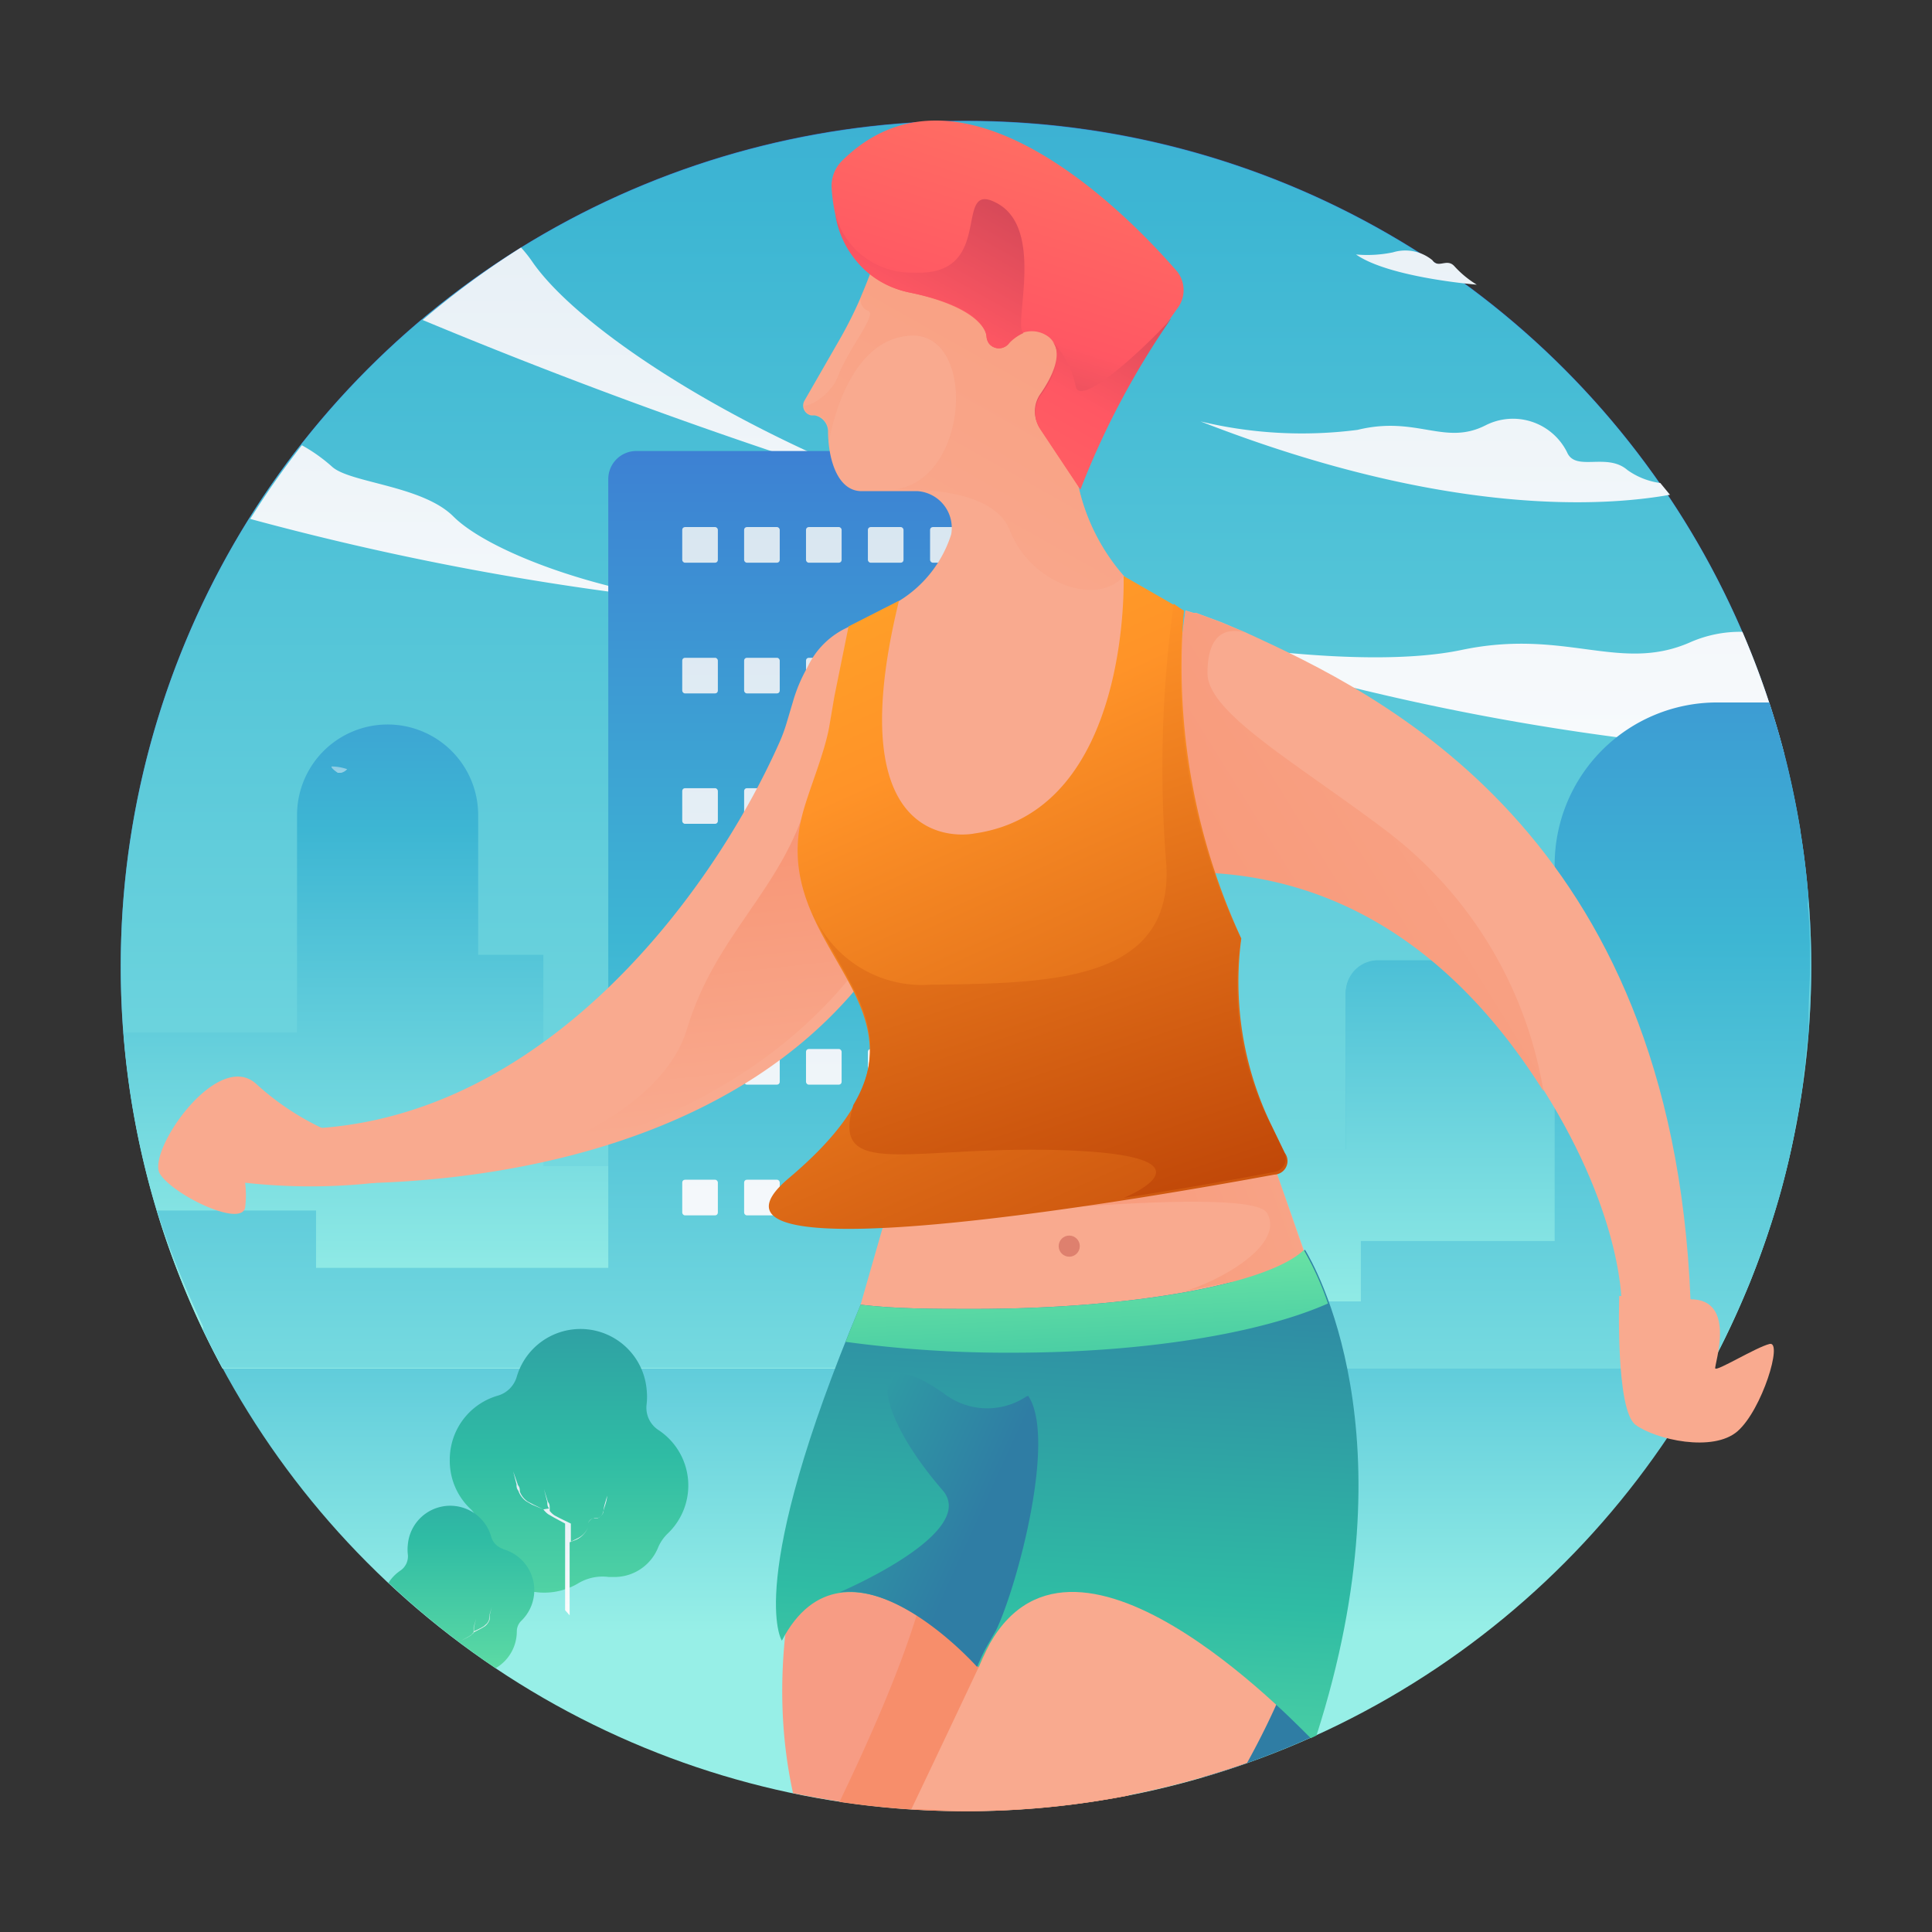 <svg xmlns="http://www.w3.org/2000/svg" xmlns:xlink="http://www.w3.org/1999/xlink" viewBox="0 0 64 64"><rect x="0" y="0" width="64" height="64" fill="#333333" stroke="none"/><defs><style>.cls-1{isolation:isolate;}.cls-2{fill:url(#linear-gradient);}.cls-3{fill:url(#linear-gradient-2);}.cls-4{fill:url(#linear-gradient-3);}.cls-5{fill:url(#linear-gradient-4);}.cls-6{fill:url(#linear-gradient-5);}.cls-7{fill:url(#linear-gradient-6);}.cls-8{fill:url(#linear-gradient-7);}.cls-9{fill:url(#linear-gradient-8);}.cls-10{fill:url(#linear-gradient-9);}.cls-11{fill:url(#linear-gradient-10);}.cls-12{fill:url(#linear-gradient-11);}.cls-13{fill:url(#linear-gradient-12);}.cls-14{fill:url(#linear-gradient-13);}.cls-15{fill:url(#linear-gradient-14);}.cls-16{fill:url(#linear-gradient-15);}.cls-17{fill:url(#linear-gradient-16);}.cls-18{fill:url(#linear-gradient-67);}.cls-19,.cls-34{opacity:0.49;}.cls-19{mix-blend-mode:color-burn;fill:url(#linear-gradient-68);}.cls-20{fill:url(#linear-gradient-69);}.cls-21{fill:url(#linear-gradient-70);}.cls-22{fill:url(#linear-gradient-71);}.cls-23{fill:url(#linear-gradient-72);}.cls-24{fill:url(#linear-gradient-73);}.cls-25{fill:url(#linear-gradient-74);}.cls-26{fill:#f9aa8f;}.cls-27{fill:url(#linear-gradient-75);}.cls-28{fill:#f79c84;}.cls-29{fill:url(#linear-gradient-76);}.cls-30{fill:url(#linear-gradient-77);}.cls-31{fill:url(#linear-gradient-78);}.cls-32{fill:url(#linear-gradient-79);}.cls-33{fill:url(#linear-gradient-80);}.cls-35{fill:url(#linear-gradient-81);}.cls-36{fill:url(#linear-gradient-82);}.cls-37{fill:#de806e;}.cls-38{fill:url(#linear-gradient-83);}.cls-39{fill:url(#linear-gradient-84);}.cls-40{fill:url(#linear-gradient-85);}.cls-41{fill:url(#linear-gradient-86);}.cls-42{fill:url(#linear-gradient-87);}</style><linearGradient id="linear-gradient" x1="32" y1="54.67" x2="32" y2="25.76" gradientUnits="userSpaceOnUse"><stop offset="0.02" stop-color="#97efe7"/><stop offset="0.52" stop-color="#3db6d3"/><stop offset="1" stop-color="#3d6fd3"/></linearGradient><linearGradient id="linear-gradient-2" x1="32" y1="61.83" x2="32" y2="-43.55" xlink:href="#linear-gradient"/><linearGradient id="linear-gradient-3" x1="22.71" y1="29.11" x2="22.71" y2="-23.81" gradientUnits="userSpaceOnUse"><stop offset="0" stop-color="#fff"/><stop offset="0.84" stop-color="#cddfec"/></linearGradient><linearGradient id="linear-gradient-4" x1="15.49" y1="29.95" x2="15.49" y2="-22.06" xlink:href="#linear-gradient-3"/><linearGradient id="linear-gradient-5" x1="49.1" y1="34.85" x2="49.1" y2="-42.43" xlink:href="#linear-gradient-3"/><linearGradient id="linear-gradient-6" x1="47.49" y1="35.09" x2="47.49" y2="-43.57" xlink:href="#linear-gradient-3"/><linearGradient id="linear-gradient-7" x1="409.38" y1="35.09" x2="409.38" y2="-43.58" gradientTransform="translate(-376.22)" xlink:href="#linear-gradient-3"/><linearGradient id="linear-gradient-8" x1="407.26" y1="35.09" x2="407.26" y2="-43.58" gradientTransform="translate(-376.22)" xlink:href="#linear-gradient-3"/><linearGradient id="linear-gradient-9" x1="423.13" y1="35.09" x2="423.13" y2="-43.58" gradientTransform="translate(-376.22)" xlink:href="#linear-gradient-3"/><linearGradient id="linear-gradient-10" x1="19.59" y1="44.15" x2="19.59" y2="12.12" xlink:href="#linear-gradient"/><linearGradient id="linear-gradient-11" x1="32.6" y1="54.55" x2="32.6" y2="9.48" xlink:href="#linear-gradient"/><linearGradient id="linear-gradient-12" x1="399.41" y1="48.78" x2="399.41" y2="-0.28" gradientTransform="translate(-376.22)" xlink:href="#linear-gradient-3"/><linearGradient id="linear-gradient-13" x1="401.46" y1="48.78" x2="401.46" y2="-0.28" gradientTransform="translate(-376.22)" xlink:href="#linear-gradient-3"/><linearGradient id="linear-gradient-14" x1="403.51" y1="48.78" x2="403.51" y2="-0.28" gradientTransform="translate(-376.22)" xlink:href="#linear-gradient-3"/><linearGradient id="linear-gradient-15" x1="405.56" y1="48.78" x2="405.56" y2="-0.28" gradientTransform="translate(-376.22)" xlink:href="#linear-gradient-3"/><linearGradient id="linear-gradient-16" x1="407.62" y1="48.78" x2="407.62" y2="-0.28" gradientTransform="translate(-376.22)" xlink:href="#linear-gradient-3"/><linearGradient id="linear-gradient-67" x1="420.57" y1="44.87" x2="420.57" y2="14.91" gradientTransform="translate(-376.22)" xlink:href="#linear-gradient"/><linearGradient id="linear-gradient-68" x1="387.51" y1="25.69" x2="387.51" y2="25.13" gradientTransform="translate(-376.22)" xlink:href="#linear-gradient-3"/><linearGradient id="linear-gradient-69" x1="395.06" y1="59" x2="395.06" y2="38.28" gradientTransform="translate(-376.22)" gradientUnits="userSpaceOnUse"><stop offset="0" stop-color="#7ff1a4"/><stop offset="0.52" stop-color="#2fbca4"/><stop offset="1" stop-color="#2f7da4"/></linearGradient><linearGradient id="linear-gradient-70" x1="18.59" y1="54.12" x2="18.59" y2="43.56" xlink:href="#linear-gradient-3"/><linearGradient id="linear-gradient-71" x1="15.28" y1="58.64" x2="15.28" y2="43.87" gradientTransform="matrix(1, 0, 0, 1, 0, 0)" xlink:href="#linear-gradient-69"/><linearGradient id="linear-gradient-72" x1="15.75" y1="54.53" x2="15.75" y2="52.13" xlink:href="#linear-gradient-3"/><linearGradient id="linear-gradient-73" x1="15.16" y1="54.52" x2="15.16" y2="51.87" xlink:href="#linear-gradient-3"/><linearGradient id="linear-gradient-74" x1="40.7" y1="64.73" x2="41.33" y2="60.42" gradientTransform="matrix(1, 0, 0, 1, 0, 0)" xlink:href="#linear-gradient-69"/><linearGradient id="linear-gradient-75" x1="23.73" y1="37.24" x2="22.3" y2="24.15" gradientUnits="userSpaceOnUse"><stop offset="0" stop-color="#f9aa8f"/><stop offset="1" stop-color="#f78e6b"/></linearGradient><linearGradient id="linear-gradient-76" x1="20.74" y1="72.16" x2="22.57" y2="69.25" xlink:href="#linear-gradient-75"/><linearGradient id="linear-gradient-77" x1="34.61" y1="66.7" x2="35.86" y2="40.2" gradientTransform="matrix(1, 0, 0, 1, 0, 0)" xlink:href="#linear-gradient-69"/><linearGradient id="linear-gradient-78" x1="47.77" y1="37.28" x2="26.64" y2="45.09" xlink:href="#linear-gradient-75"/><linearGradient id="linear-gradient-79" x1="35.82" y1="39.41" x2="36.49" y2="55.16" gradientTransform="matrix(1, 0, 0, 1, 0, 0)" xlink:href="#linear-gradient-69"/><linearGradient id="linear-gradient-80" x1="56.44" y1="21.23" x2="28.8" y2="38.36" xlink:href="#linear-gradient-75"/><linearGradient id="linear-gradient-81" x1="28.42" y1="22.12" x2="38.13" y2="4.91" xlink:href="#linear-gradient-75"/><linearGradient id="linear-gradient-82" x1="19.2" y1="0.9" x2="41.2" y2="49.65" gradientUnits="userSpaceOnUse"><stop offset="0" stop-color="#ffce28"/><stop offset="0.5" stop-color="#ff9328"/><stop offset="1" stop-color="#b03400"/></linearGradient><linearGradient id="linear-gradient-83" x1="23.88" y1="-0.52" x2="39.13" y2="45.1" xlink:href="#linear-gradient-82"/><linearGradient id="linear-gradient-84" x1="13.36" y1="41.72" x2="32.44" y2="50.38" gradientTransform="matrix(1, 0, 0, 1, 0, 0)" xlink:href="#linear-gradient-69"/><linearGradient id="linear-gradient-85" x1="35.75" y1="0.39" x2="29.59" y2="19.89" gradientUnits="userSpaceOnUse"><stop offset="0" stop-color="#ff7d63"/><stop offset="0.52" stop-color="#ff5763"/><stop offset="1" stop-color="#8b3044"/></linearGradient><linearGradient id="linear-gradient-86" x1="23.54" y1="21.97" x2="36.38" y2="-0.78" xlink:href="#linear-gradient-85"/><linearGradient id="linear-gradient-87" x1="28.97" y1="25.03" x2="41.8" y2="2.28" xlink:href="#linear-gradient-85"/></defs><title>running</title><g class="cls-1"><g id="Layer_1" data-name="Layer 1"><circle class="cls-2" cx="32" cy="32" r="28"/><path class="cls-3" d="M4,32A27.87,27.87,0,0,0,7.37,45.33H56.63A28,28,0,1,0,4,32Z"/><path class="cls-4" d="M31.46,16.82C24.82,14.6,19.25,11,17.64,8.68a4.34,4.34,0,0,0-.38-.48A28.08,28.08,0,0,0,14,10.6,177.1,177.1,0,0,0,31.46,16.82Z"/><path class="cls-5" d="M22.73,19.91c-3.55-.49-6.68-1.77-7.71-2.8S11.59,16,11,15.46a5.47,5.47,0,0,0-1-.71,28.05,28.05,0,0,0-1.71,2.44A93.24,93.24,0,0,0,22.73,19.91Z"/><path class="cls-6" d="M57.72,20.93a4.1,4.1,0,0,0-1.76.36c-2.32,1-4.11-.48-7.54.24s-9.32-.38-9.32-.38a81.33,81.33,0,0,0,20,3.81A27.78,27.78,0,0,0,57.72,20.93Z"/><path class="cls-7" d="M55,16a2.42,2.42,0,0,1-1.09-.43c-.68-.59-1.72.07-2-.59a2,2,0,0,0-2.7-.89c-1.36.69-2.28-.33-4.24.15a14.37,14.37,0,0,1-5.2-.28c8.12,3.17,13.37,2.82,15.55,2.43Z"/><path class="cls-8" d="M30.37,8.64S34.15,9.9,36,9.57a5.71,5.71,0,0,1-1.5-.73,1.93,1.93,0,0,0-1.79-.37c-.41.25-.57-.36-1-.13A4.58,4.58,0,0,1,30.37,8.64Z"/><path class="cls-9" d="M28.25,19.85s3.78,1.26,5.58.93a5.71,5.71,0,0,1-1.5-.73,1.93,1.93,0,0,0-1.79-.37c-.41.25-.57-.36-1-.13A4.58,4.58,0,0,1,28.25,19.85Z"/><path class="cls-10" d="M48.92,9.43s-2.9-.23-4-1a4.18,4.18,0,0,0,1.22-.07,1.41,1.41,0,0,1,1.31.26c.2.29.48-.08.73.2A3.35,3.35,0,0,0,48.92,9.43Z"/><path class="cls-11" d="M34.48,38.63H18v-7H15.84V27a3,3,0,0,0-6,0v7.2H4.09A27.83,27.83,0,0,0,7.37,45.33H35.1Z"/><path class="cls-12" d="M59.89,29.56c-.06-.69-.14-1.37-.25-2v-.07q-.18-1.07-.43-2.12h0q-.26-1.07-.6-2.1H56.88a5.38,5.38,0,0,0-5.38,5.38v3.21H45.65a1.07,1.07,0,0,0-1.07,1.07v5.19H37.21v-2a1,1,0,0,0-1-1h-2.1V15.87a.93.93,0,0,0-.93-.93H21.08a.93.93,0,0,0-.93.93V42H10.47V40.1H5.2a28.09,28.09,0,0,0,1,2.66v0c.17.4.35.8.53,1.19l0,.11q.3.63.64,1.25H56.63c.25-.45.48-.92.7-1.39l.19-.42q.23-.51.44-1l.19-.49c.13-.35.26-.7.38-1.05l.15-.45c.16-.5.31-1,.44-1.52h0c.13-.51.24-1,.34-1.54,0-.16.06-.33.09-.49.07-.37.13-.74.18-1.11q0-.28.07-.56c0-.38.08-.75.11-1.13,0-.17,0-.34,0-.51,0-.54.05-1.09.05-1.64s0-1.38-.08-2.06C59.91,29.81,59.9,29.68,59.89,29.56Z"/><rect class="cls-13" x="22.6" y="17.46" width="1.18" height="1.18" rx="0.09" ry="0.09"/><rect class="cls-14" x="24.65" y="17.46" width="1.18" height="1.18" rx="0.09" ry="0.09"/><rect class="cls-15" x="26.7" y="17.46" width="1.18" height="1.18" rx="0.09" ry="0.09"/><rect class="cls-16" x="28.75" y="17.46" width="1.18" height="1.18" rx="0.09" ry="0.09"/><rect class="cls-17" x="30.81" y="17.46" width="1.18" height="1.18" rx="0.09" ry="0.09"/><rect class="cls-13" x="22.6" y="19.63" width="1.18" height="1.18" rx="0.09" ry="0.09"/><rect class="cls-14" x="24.65" y="19.63" width="1.18" height="1.18" rx="0.09" ry="0.09"/><rect class="cls-15" x="26.7" y="19.63" width="1.18" height="1.18" rx="0.09" ry="0.09"/><rect class="cls-16" x="28.75" y="19.63" width="1.18" height="1.18" rx="0.09" ry="0.09"/><rect class="cls-17" x="30.81" y="19.63" width="1.18" height="1.18" rx="0.09" ry="0.09"/><rect class="cls-13" x="22.6" y="21.79" width="1.18" height="1.18" rx="0.09" ry="0.09"/><rect class="cls-14" x="24.65" y="21.79" width="1.18" height="1.18" rx="0.09" ry="0.09"/><rect class="cls-15" x="26.7" y="21.79" width="1.18" height="1.18" rx="0.09" ry="0.09"/><rect class="cls-16" x="28.75" y="21.79" width="1.18" height="1.18" rx="0.09" ry="0.09"/><rect class="cls-17" x="30.81" y="21.79" width="1.18" height="1.18" rx="0.09" ry="0.09"/><rect class="cls-13" x="22.6" y="23.95" width="1.18" height="1.18" rx="0.09" ry="0.09"/><rect class="cls-14" x="24.65" y="23.95" width="1.18" height="1.18" rx="0.09" ry="0.09"/><rect class="cls-15" x="26.7" y="23.95" width="1.18" height="1.18" rx="0.09" ry="0.09"/><rect class="cls-16" x="28.75" y="23.95" width="1.18" height="1.18" rx="0.09" ry="0.09"/><rect class="cls-17" x="30.81" y="23.95" width="1.18" height="1.18" rx="0.09" ry="0.09"/><rect class="cls-13" x="22.6" y="26.11" width="1.18" height="1.18" rx="0.09" ry="0.09"/><rect class="cls-14" x="24.65" y="26.11" width="1.18" height="1.18" rx="0.09" ry="0.09"/><rect class="cls-15" x="26.7" y="26.11" width="1.18" height="1.18" rx="0.09" ry="0.09"/><rect class="cls-16" x="28.75" y="26.11" width="1.18" height="1.18" rx="0.09" ry="0.09"/><rect class="cls-17" x="30.81" y="26.11" width="1.18" height="1.18" rx="0.09" ry="0.09"/><rect class="cls-13" x="22.6" y="28.27" width="1.18" height="1.18" rx="0.09" ry="0.09"/><rect class="cls-14" x="24.65" y="28.27" width="1.18" height="1.18" rx="0.09" ry="0.09"/><rect class="cls-15" x="26.7" y="28.27" width="1.18" height="1.18" rx="0.09" ry="0.09"/><rect class="cls-16" x="28.75" y="28.27" width="1.18" height="1.18" rx="0.09" ry="0.09"/><rect class="cls-17" x="30.81" y="28.27" width="1.18" height="1.18" rx="0.09" ry="0.09"/><rect class="cls-13" x="22.6" y="30.43" width="1.18" height="1.18" rx="0.09" ry="0.09"/><rect class="cls-14" x="24.65" y="30.43" width="1.18" height="1.18" rx="0.09" ry="0.09"/><rect class="cls-15" x="26.7" y="30.43" width="1.18" height="1.18" rx="0.09" ry="0.09"/><rect class="cls-16" x="28.75" y="30.43" width="1.18" height="1.18" rx="0.09" ry="0.09"/><rect class="cls-17" x="30.81" y="30.43" width="1.18" height="1.18" rx="0.09" ry="0.09"/><rect class="cls-13" x="22.6" y="32.59" width="1.18" height="1.18" rx="0.09" ry="0.09"/><rect class="cls-14" x="24.65" y="32.59" width="1.18" height="1.18" rx="0.09" ry="0.09"/><rect class="cls-15" x="26.7" y="32.59" width="1.18" height="1.18" rx="0.09" ry="0.09"/><rect class="cls-16" x="28.75" y="32.59" width="1.18" height="1.18" rx="0.09" ry="0.09"/><rect class="cls-17" x="30.81" y="32.59" width="1.18" height="1.18" rx="0.09" ry="0.09"/><rect class="cls-13" x="22.6" y="34.75" width="1.18" height="1.18" rx="0.09" ry="0.09"/><rect class="cls-14" x="24.65" y="34.75" width="1.18" height="1.18" rx="0.09" ry="0.09"/><rect class="cls-15" x="26.7" y="34.75" width="1.18" height="1.18" rx="0.09" ry="0.09"/><rect class="cls-16" x="28.75" y="34.75" width="1.18" height="1.18" rx="0.09" ry="0.09"/><rect class="cls-17" x="30.81" y="34.75" width="1.18" height="1.18" rx="0.09" ry="0.09"/><rect class="cls-13" x="22.6" y="36.92" width="1.18" height="1.18" rx="0.09" ry="0.09"/><rect class="cls-14" x="24.65" y="36.92" width="1.18" height="1.18" rx="0.09" ry="0.09"/><rect class="cls-15" x="26.7" y="36.92" width="1.18" height="1.18" rx="0.09" ry="0.09"/><rect class="cls-16" x="28.75" y="36.92" width="1.18" height="1.18" rx="0.09" ry="0.09"/><rect class="cls-17" x="30.81" y="36.92" width="1.18" height="1.18" rx="0.09" ry="0.09"/><rect class="cls-13" x="22.6" y="39.08" width="1.18" height="1.18" rx="0.09" ry="0.09"/><rect class="cls-14" x="24.65" y="39.08" width="1.18" height="1.18" rx="0.09" ry="0.09"/><rect class="cls-15" x="26.7" y="39.08" width="1.18" height="1.18" rx="0.09" ry="0.09"/><rect class="cls-16" x="28.75" y="39.08" width="1.18" height="1.18" rx="0.09" ry="0.09"/><rect class="cls-17" x="30.81" y="39.08" width="1.18" height="1.18" rx="0.09" ry="0.09"/><path class="cls-18" d="M45.65,31.81a1.07,1.07,0,0,0-1.07,1.07v5.19H37.21v.27a4.69,4.69,0,0,0,4.69,4.77h3.18v-2H51.5V31.81Z"/><path class="cls-19" d="M11,25.39c-.07,0,.05.12.19.21h0l.11,0a.39.39,0,0,0,.2-.12A1.58,1.58,0,0,0,11,25.39Z"/><path class="cls-20" d="M14.9,48.35a2.2,2.2,0,0,1,1.6-2.12.92.92,0,0,0,.62-.63,2.2,2.2,0,0,1,4.3.42,2.23,2.23,0,0,1,0,.5.88.88,0,0,0,.39.85,2.2,2.2,0,0,1,.33,3.41,1.43,1.43,0,0,0-.33.46,1.56,1.56,0,0,1-1.44,1h-.2a1.57,1.57,0,0,0-1,.2,2.2,2.2,0,0,1-3.34-1.88v0a.77.77,0,0,0-.23-.56A2.19,2.19,0,0,1,14.9,48.35Z"/><path class="cls-21" d="M19.83,50.28l-.13,0a.3.3,0,0,0-.13.06.28.28,0,0,0-.09.12s0,.09,0,.13a.68.68,0,0,1-.15.23.75.75,0,0,1-.22.15l-.2.1,0-2.6,0,2-.35-.17-.19-.1a.69.69,0,0,1-.16-.15l0,0h0a0,0,0,0,0,0,0h0l0-.09c0-.07,0-.14-.06-.21l-.13-.42.11.43c0,.07,0,.14.06.21L18,50l-.33-.16-.19-.1a.69.69,0,0,1-.26-.33c0-.07,0-.14-.06-.21L17,48.74l.11.43c0,.07,0,.14.06.21a.72.72,0,0,0,.26.35l.19.11L18,50h0l0,0a.72.72,0,0,0,.16.16l.19.11.37.2,0,2.87.15.17,0-2.42L19.1,51a.8.8,0,0,0,.23-.17.72.72,0,0,0,.15-.24s0-.09,0-.13a.25.25,0,0,1,.07-.11.27.27,0,0,1,.12-.06l.13,0a.33.33,0,0,0,.19-.2c0-.18.08-.36.12-.54,0,.18-.09.36-.13.54A.31.31,0,0,1,19.83,50.28Z"/><path class="cls-22" d="M16.67,51.31a.59.59,0,0,1-.4-.41,1.41,1.41,0,0,0-2.76.27,1.43,1.43,0,0,0,0,.32.57.57,0,0,1-.25.54,1.42,1.42,0,0,0-.39.4,28.12,28.12,0,0,0,3.55,2.83,1.41,1.41,0,0,0,.7-1.21h0a.49.49,0,0,1,.15-.36,1.41,1.41,0,0,0-.6-2.37Z"/><path class="cls-23" d="M16.2,53.66a.45.45,0,0,1-.07.12l-.1.09-.12.07-.21.1,0,0,0-.14.07-.27-.08.27,0,.13,0,.06h0a0,0,0,0,0,0,0h0l0,0-.1.09-.12.07-.22.11,0,0,.21-.11.12-.07a.46.46,0,0,0,.1-.1l0,0h0l.25-.13.12-.07a.46.46,0,0,0,.17-.23l0-.14.07-.27-.08.27Z"/><path class="cls-24" d="M15.18,54.38l0-1.27,0,1.25Z"/><path class="cls-25" d="M39.74,58.81l.13.06a27.79,27.79,0,0,0,3.68-1.37c.61-2.64-1-6.07-1-6.07Z"/><path class="cls-26" d="M29.39,24.56l-1.26-3.8a2.7,2.7,0,0,0-1.38,1.34,5.16,5.16,0,0,0-.47,1.1l-.22.74a5.27,5.27,0,0,1-.23.63c-2.31,5.21-8.07,12.83-16.14,12.83v1.75s15.7,1.37,20.73-9.66Z"/><path class="cls-27" d="M30.13,29.2l0-.14c-1.53-2.24-3-3.88-3.37-2.58-.84,3-3.06,4.46-4,7.6s-6.12,4.53-6.13,4.53C21.37,37.7,27.34,35.32,30.13,29.2Z"/><path id="_Path_" data-name="&lt;Path&gt;" class="cls-26" d="M28.13,20.75l10.63-.22.73,10.13-9.19,3.41S24,24.77,28.13,20.75Z"/><path id="_Path_2" data-name="&lt;Path&gt;" class="cls-26" d="M43.51,42.34s-1.82-5.32-5-13.93S33.68,25,27.66,46.2C27.66,46.2,32.79,58.06,43.51,42.34Z"/><path class="cls-28" d="M37.38,59.48l-2.52-12.4-1.39-1.4-4.2-.87s-4.66,7-3,14.59a28.07,28.07,0,0,0,11.14.07Z"/><path class="cls-29" d="M32,60a28.12,28.12,0,0,0,5.38-.52l-2.52-12.4-1.39-1.4-4.2-.87a22.26,22.26,0,0,0-2.21,4.67,2.53,2.53,0,0,1,3.07-.43c2,.87-.28,6.39-2.32,10.64A28.21,28.21,0,0,0,32,60Z"/><path class="cls-26" d="M38.19,42.83s-4.16,9.06-8,17.1c.6,0,1.2.06,1.81.06a27.94,27.94,0,0,0,9.31-1.59c5.36-9.69,1.86-17,1.86-17Z"/><path class="cls-30" d="M32.25,43.36c-1.33,0-2.55,0-3.74-.14-3.87,9.22-2.61,11.13-2.61,11.13,2.12-4.08,6.52.88,6.52.88,2.46-6.33,9.91,1.25,11,2.35l.19-.09c3.21-10-.1-15.63-.38-16.09C42,42.53,37.56,43.36,32.25,43.36Z"/><path class="cls-31" d="M41.88,37.71,29.27,40.59h0s12.09-1.44,12.7-.41-1.52,2.27-2.9,2.65c-.06,0,3.14-.79,4.4-.44l0-.05S42.94,40.68,41.88,37.71Z"/><path class="cls-32" d="M33.55,44.81c4.38,0,8.23-.65,10.44-1.63a9.8,9.8,0,0,0-.8-1.77c-1.18,1.12-5.63,1.95-10.94,1.95-1.33,0-2.55,0-3.74-.14-.18.43-.34.83-.5,1.23A39.6,39.6,0,0,0,33.55,44.81Z"/><path class="cls-26" d="M56,43.05v.25H53.72s.11-2.91-2.59-7.2c-2.27-3.62-5.82-7-11.16-7.22H39.4s-1.06-.74-.13-8.66l.26.08.09,0,.81.3.17.07h0l.33.14.31.13C45.75,23,55.38,27.59,56,43.05Z"/><path class="cls-33" d="M51.13,36.15c-2.27-3.62-5.82-7-11.16-7.24a18.64,18.64,0,0,1-.7-8.68l.26.08.09,0,.81.3.17.07h0l.33.14.3.13C40.8,20.84,40,20.8,40,22.3c0,1.33,3,3,6,5.28A13.61,13.61,0,0,1,51.13,36.15Z"/><path class="cls-26" d="M37.23,19.08a6.7,6.7,0,0,1-1.64-3.88v-.12h0c-.55-9.92-6.36-7-6.36-7s-.22.51-.5,1.24a14,14,0,0,1-.93,1.95l-1.15,2a.33.33,0,0,0,.22.49l.12,0a.55.55,0,0,1,.44.51c0,.93.31,2,1.11,2h1.86a1.22,1.22,0,0,1,1.11,1.43,4,4,0,0,1-2.26,2.48.94.94,0,0,0-.1,1.6L33.68,25l5.08-4.2Z"/><g class="cls-34"><path class="cls-35" d="M37.23,19.08a6.7,6.7,0,0,1-1.64-3.88v-.12h0c-.55-9.92-6.36-7-6.36-7s-.22.51-.5,1.24l-.19.45a.38.38,0,0,0,.21.52h0c.34.11-.65,1.25-1,2.2-.27.66-1,1-1.12.94a.33.33,0,0,0,.26.31l.12,0a.55.55,0,0,1,.44.51c0,.14,0,.28,0,.41s.45-3.38,2.68-3.54,2,4.74-.46,5.09c.86,0,3.22,0,3.78,1.35C34.13,19.33,36.34,20.11,37.23,19.08Z"/></g><path class="cls-36" d="M42.56,38.19l-.44-.91a10.86,10.86,0,0,1-1-6.19,21.5,21.5,0,0,1-1.9-10.86l-2-1.15s.28,7.79-4.94,8.53c0,0-4.63,1-2.5-7.71l-1.67.85-.47,2.32-.17,1c-.16.91-.7,2.15-.9,2.95-1.24,4.93,5.94,6.62-.43,12-4.22,3.54,12.71.51,16.08-.11A.45.45,0,0,0,42.56,38.19Z"/><circle id="_Path_3" data-name="&lt;Path&gt;" class="cls-37" cx="35.42" cy="41.28" r="0.35"/><path class="cls-38" d="M37.23,39.68c2.2-.34,4.1-.69,5-.86a.45.45,0,0,0,.32-.63l-.44-.91a10,10,0,0,1-1-6.19h0a20.39,20.39,0,0,1-1.9-10.86L38.88,20a39.62,39.62,0,0,0-.24,8.69c.18,3.85-3.88,3.88-7.84,3.93a3.93,3.93,0,0,1-3.89-2.42c.95,2.19,2.87,3.86,1.36,6.4-.79,2.56,2,1.3,7.15,1.51S37.23,39.68,37.23,39.68Z"/><path class="cls-26" d="M10.69,37.38a8.82,8.82,0,0,1-2.22-1.49c-1.3-1.13-3.63,2.29-3.17,3S8,40.67,8.12,40a3.24,3.24,0,0,0,0-.82,19.54,19.54,0,0,0,4.33,0"/><path class="cls-26" d="M53.64,42.93s-.13,3.78.54,4.27,2.57.92,3.38.21,1.51-3,1.06-2.89-1.76.92-1.8.81.73-2.29-.82-2.29"/><path class="cls-39" d="M34,46.26a2.34,2.34,0,0,1-2.68-.06c-2.63-1.9-2.46.44-.1,3.16,1.24,1.42-3.42,3.39-3.42,3.39h0c2.11-.29,4.53,2.43,4.57,2.47l0,0a5.94,5.94,0,0,1,.33-.7L33,54c.72-1.52,2-6.38,1.06-7.76Z"/><path class="cls-40" d="M27.89,5.33a1.17,1.17,0,0,0-.34.91c.06,1,.45,3,2.58,3.45s2.53,1.18,2.55,1.46a.45.45,0,0,0,.09.24v0a.42.42,0,0,0,.64,0,.92.92,0,0,1,1.34-.22c.55.46.09,1.34-.3,1.9a1,1,0,0,0,0,1.11l1.33,2a26.79,26.79,0,0,1,3.25-6A1,1,0,0,0,39,9C37.27,7,31.79,1.47,27.89,5.33Z"/><path class="cls-41" d="M30.13,9.69c2.24.44,2.53,1.18,2.55,1.46a.45.45,0,0,0,.09.24v0a.42.42,0,0,0,.64,0,1.52,1.52,0,0,1,.5-.36c-.38-.18.72-3.39-.85-4.28s0,2.42-2.79,2.28a2.6,2.6,0,0,1-2.6-1.94A3.11,3.11,0,0,0,30.13,9.69Z"/><path class="cls-42" d="M38.76,10.58c-.25.35-3,3.08-3.13,2.2a3,3,0,0,0-.77-1.47c.39.48,0,1.28-.4,1.8a1,1,0,0,0,0,1.11l1.33,2a27.14,27.14,0,0,1,3-5.66Z"/></g></g></svg>